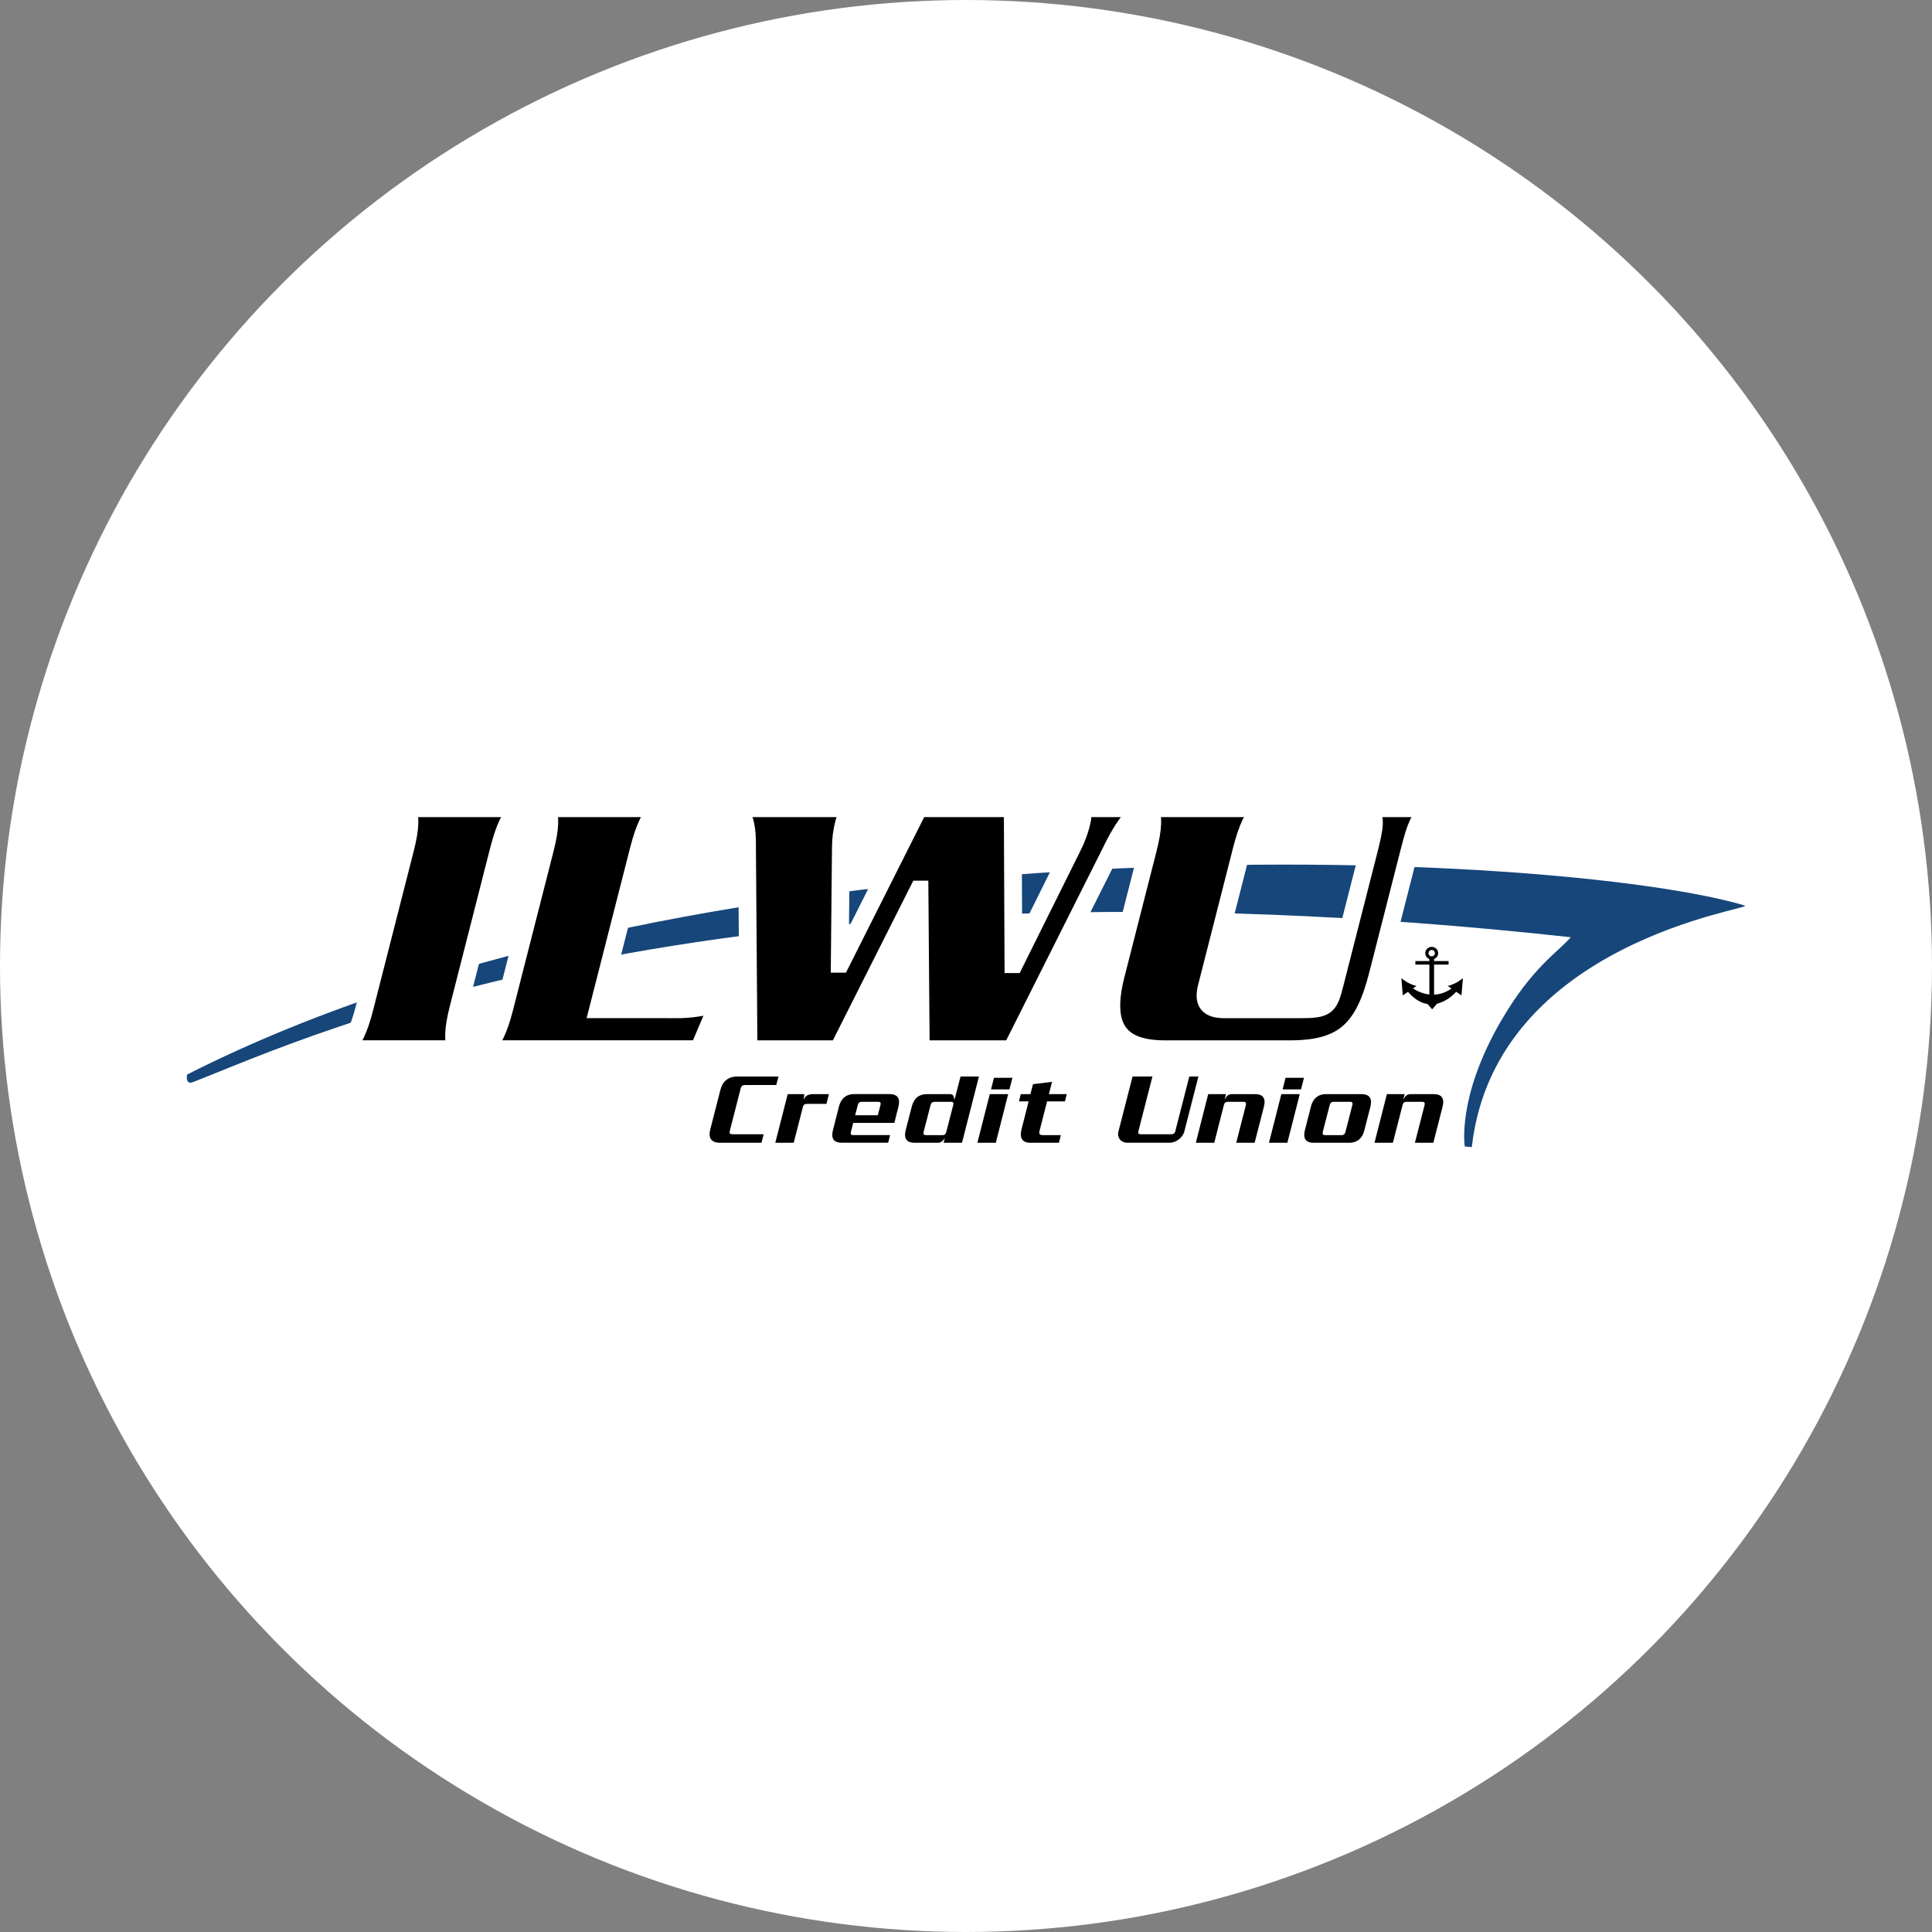 <svg width="96" height="96" viewBox="0 0 96 96" fill="none" xmlns="http://www.w3.org/2000/svg">
<rect x="0" y="0" width="96" height="96" fill="#808080" stroke="none"/>
<circle cx="48" cy="48" r="47" fill="white" stroke="white" stroke-width="2"/>
<g clip-path="url(#clip0_1_2709)">
<path d="M69.907 49.22C71.148 50.728 72.362 49.273 72.362 49.273C72.321 49.181 72.185 49.074 72.185 49.074C71.135 49.873 70.139 49.061 70.139 49.061C69.92 49.208 69.907 49.22 69.907 49.22Z" fill="black"/>
<path d="M72.69 48.607L72.62 49.461L71.938 48.993C72.347 48.901 72.69 48.607 72.69 48.607Z" fill="black"/>
<path d="M69.633 48.607L69.703 49.461L70.384 48.993C69.974 48.901 69.633 48.607 69.633 48.607Z" fill="black"/>
<path d="M70.329 47.755H71.979V47.929H70.329V47.755Z" fill="black"/>
<path d="M71.024 47.621H71.258V49.873H71.024V47.621Z" fill="black"/>
<path d="M71.462 47.361C71.462 47.535 71.317 47.675 71.14 47.675C70.965 47.675 70.82 47.535 70.82 47.361C70.82 47.189 70.965 47.049 71.14 47.049C71.317 47.049 71.462 47.189 71.462 47.361Z" fill="black"/>
<path d="M70.766 49.688L71.161 50.154L71.557 49.701L70.766 49.688Z" fill="black"/>
<path d="M9.296 53.394C35.325 40.196 77.478 42.249 86.7 44.996C87.248 45.158 74.34 46.755 73.14 56.941C73.128 57.035 73.167 56.993 72.784 56.968C72.784 56.968 72.375 54.529 74.585 50.73C76.152 48.036 77.417 47.313 78.051 46.57C35.734 41.931 15.532 51.449 9.595 53.769C9.186 53.927 9.296 53.394 9.296 53.394Z" fill="#16467A"/>
<path d="M38.571 53.914H37.024C36.912 53.914 36.834 53.955 36.803 54.088L36.265 56.188C36.227 56.322 36.287 56.361 36.397 56.361H37.944L37.839 56.784H35.788C35.334 56.784 35.187 56.538 35.289 56.137L35.8 54.142C35.904 53.74 36.18 53.493 36.631 53.493H38.684L38.571 53.914Z" fill="black"/>
<path d="M41.066 54.85H40.097C39.975 54.85 39.923 54.896 39.892 55.015L39.44 56.784H38.524L39.141 54.367H39.966L39.936 54.629H39.946C40.01 54.456 40.145 54.367 40.415 54.367H41.188L41.066 54.85Z" fill="black"/>
<path d="M44.44 55.795H42.398L42.282 56.237C42.256 56.346 42.282 56.402 42.391 56.402H44.228L44.133 56.782H41.834C41.401 56.782 41.291 56.541 41.387 56.161L41.686 54.988C41.782 54.607 42.018 54.365 42.449 54.365H44.196C44.628 54.365 44.737 54.607 44.643 54.988L44.44 55.795ZM43.639 54.748H42.817C42.707 54.748 42.649 54.803 42.623 54.912L42.491 55.416H43.618L43.749 54.912C43.776 54.803 43.75 54.748 43.639 54.748Z" fill="black"/>
<path d="M47.801 56.784H46.887L46.944 56.559H46.934C46.87 56.686 46.739 56.784 46.63 56.784H45.439C45.081 56.784 44.894 56.599 45.002 56.162L45.303 54.994C45.412 54.567 45.67 54.366 46.056 54.366H47.192C47.36 54.366 47.391 54.464 47.417 54.614H47.438L47.729 53.492H48.643L47.801 56.784ZM47.244 54.748H46.443C46.327 54.748 46.269 54.799 46.239 54.912L45.896 56.238C45.866 56.361 45.902 56.404 46.018 56.404H46.839C46.939 56.404 46.996 56.347 47.022 56.238L47.364 54.912C47.398 54.794 47.364 54.748 47.244 54.748Z" fill="black"/>
<path d="M49.481 56.784H48.566L49.182 54.366H50.096L49.481 56.784ZM50.159 54.13H49.243L49.391 53.554H50.307L50.159 54.13Z" fill="black"/>
<path d="M52.917 54.727H52.029L51.655 56.188C51.619 56.332 51.655 56.404 51.803 56.404H52.712L52.618 56.784H51.192C50.76 56.784 50.66 56.496 50.76 56.11L51.112 54.727H50.632L50.722 54.366H51.202L51.328 53.873L52.276 53.755L52.119 54.366H53.007L52.917 54.727Z" fill="black"/>
<path d="M58.848 56.223C58.77 56.527 58.438 56.782 58.117 56.782H56.022C55.7 56.782 55.495 56.525 55.575 56.223L56.276 53.492H57.264L56.563 56.223C56.537 56.325 56.589 56.361 56.685 56.361H58.2C58.296 56.361 58.37 56.325 58.396 56.223L59.096 53.492H59.548L58.848 56.223Z" fill="black"/>
<path d="M62.342 56.784H61.427L61.907 54.912C61.933 54.799 61.901 54.748 61.785 54.748H61.017C60.897 54.748 60.845 54.795 60.813 54.912L60.336 56.784H59.42L60.035 54.367H60.919L60.855 54.614H60.865C60.955 54.444 61.049 54.367 61.218 54.367H62.365C62.75 54.367 62.912 54.567 62.802 54.994L62.342 56.784Z" fill="black"/>
<path d="M63.968 56.784H63.054L63.67 54.366H64.585L63.968 56.784ZM64.647 54.13H63.732L63.879 53.554H64.794L64.647 54.13Z" fill="black"/>
<path d="M67.794 56.162C67.7 56.542 67.462 56.784 67.031 56.784H65.286C64.854 56.784 64.743 56.542 64.839 56.162L65.138 54.989C65.232 54.608 65.47 54.367 65.901 54.367H67.648C68.08 54.367 68.189 54.608 68.095 54.989L67.794 56.162ZM67.089 54.748H66.268C66.158 54.748 66.098 54.803 66.072 54.912L65.73 56.239C65.704 56.347 65.73 56.404 65.84 56.404H66.66C66.772 56.404 66.83 56.347 66.856 56.239L67.197 54.912C67.227 54.803 67.201 54.748 67.089 54.748Z" fill="black"/>
<path d="M71.222 56.784H70.306L70.786 54.912C70.812 54.799 70.781 54.748 70.664 54.748H69.897C69.775 54.748 69.723 54.795 69.692 54.912L69.212 56.784H68.298L68.913 54.367H69.797L69.733 54.614H69.743C69.833 54.444 69.926 54.367 70.096 54.367H71.242C71.628 54.367 71.789 54.567 71.68 54.994L71.222 56.784Z" fill="black"/>
<path d="M71.301 47.361C71.301 47.449 71.229 47.518 71.14 47.518C71.053 47.518 70.981 47.449 70.981 47.361C70.981 47.275 71.053 47.204 71.14 47.204C71.229 47.204 71.301 47.275 71.301 47.361Z" fill="white"/>
<path d="M17.208 52.134C17.556 51.666 17.824 51.217 18.116 50.075L20.121 42.217C20.413 41.077 20.374 40.627 20.263 40.16H25.7C25.352 40.627 25.083 41.077 24.791 42.217L22.786 50.075C22.495 51.216 22.534 51.665 22.644 52.134H17.208Z" fill="black" stroke="white" stroke-width="0.883"/>
<path d="M33.623 50.152C34.158 50.152 35.136 50.077 35.734 49.758L34.726 52.134H24.156C24.506 51.666 24.774 51.217 25.066 50.075L27.071 42.217C27.363 41.077 27.323 40.627 27.213 40.16H32.65C32.301 40.627 32.033 41.077 31.741 42.217L29.717 50.15H33.623V50.152Z" fill="black" stroke="white" stroke-width="0.883"/>
<path d="M45.69 44.202H45.653L41.657 52.136H37.195L37.117 41.715C37.102 40.947 36.921 40.536 36.73 40.161H42.282C42.13 40.386 42.032 40.536 41.928 40.947C41.834 41.321 41.789 41.64 41.782 42.127L41.726 47.888H41.763L45.65 40.161H50.322L50.356 47.908H50.394L53.267 42.127C53.49 41.696 53.64 41.266 53.719 40.947C53.796 40.649 53.83 40.366 53.747 40.161H56.715C56.467 40.386 55.989 40.76 55.372 41.975L50.271 52.136H45.753L45.69 44.202Z" fill="black" stroke="white" stroke-width="0.883"/>
<path d="M64.601 50.152C65.903 50.152 66.032 50.02 66.303 48.955L67.998 42.313C68.342 40.967 68.347 40.724 68.088 40.161H71.036C70.492 40.724 70.371 40.967 70.028 42.313L68.466 48.431C67.769 51.161 66.756 52.136 64.093 52.136H57.891C55.498 52.136 54.809 50.937 55.447 48.431L57.032 42.218C57.324 41.078 57.284 40.629 57.174 40.161H62.611C62.262 40.629 61.994 41.078 61.702 42.218L59.966 49.029C59.765 49.814 60.024 50.152 60.846 50.152H64.601Z" fill="black" stroke="white" stroke-width="0.883"/>
</g>
<defs>
<clipPath id="clip0_1_2709">
<rect width="78" height="17" fill="white" transform="translate(9 40)"/>
</clipPath>
</defs>
</svg>
